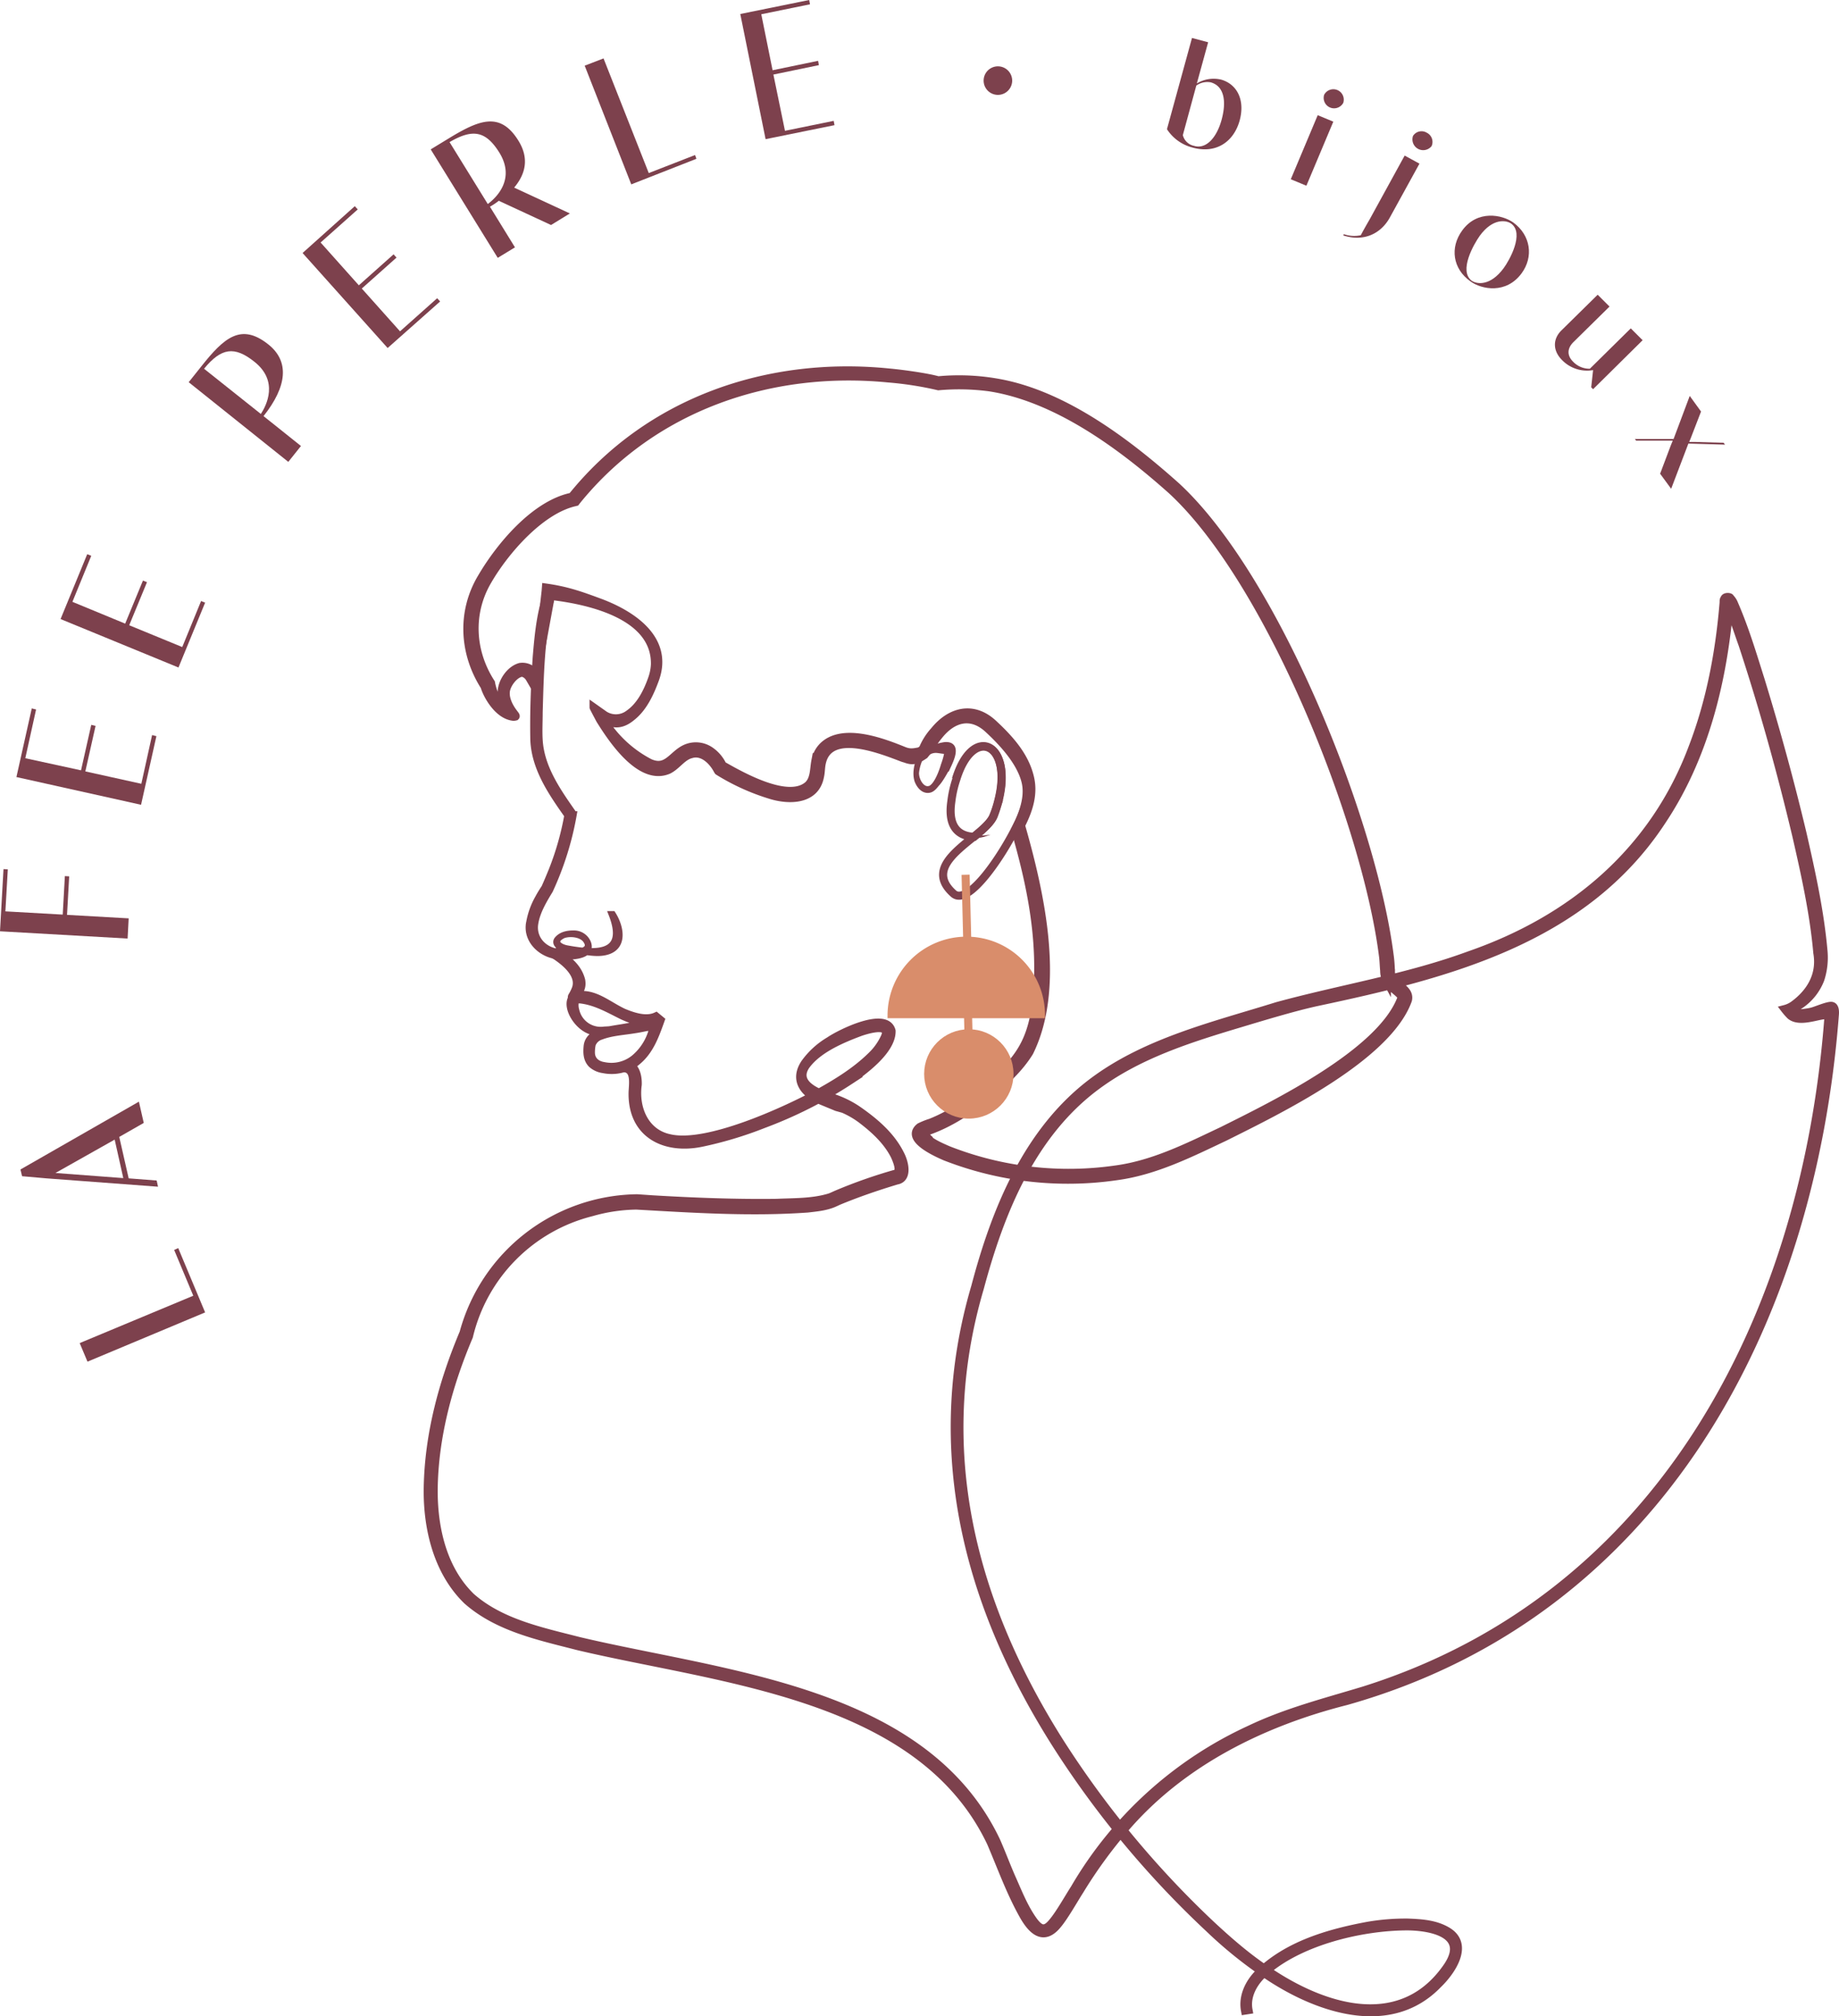 <svg id="Calque_1" data-name="Calque 1" xmlns="http://www.w3.org/2000/svg" viewBox="0 0 683.15 749.11"><defs><style>.cls-1,.cls-2,.cls-4{fill:#7d414d;}.cls-1,.cls-2,.cls-3{stroke:#7d414d;}.cls-1,.cls-2,.cls-3,.cls-5,.cls-6{stroke-miterlimit:10;}.cls-1,.cls-3,.cls-5{stroke-width:3px;}.cls-2,.cls-6{stroke-width:2px;}.cls-3,.cls-5{fill:none;}.cls-5,.cls-6{stroke:#d98d6b;}.cls-6{fill:#d98d6b;}</style></defs><g id="Fée"><g id="Lower_body" data-name="Lower body"><g id="Body"><path class="cls-1" d="M310.8,411.3l-5.8-2.4c-5.8-2.4-10.4-7.3-6-13.9a29.92,29.92,0,0,1,9.1-8.3c3.9-2.7,21.1-11.3,23.1-3.7.2,7.1-10.2,14.8-15.6,18.5a161.11,161.11,0,0,1-32.1,16.2,141.57,141.57,0,0,1-23,6.9c-13.8,2.8-25.8-3.4-25.5-18.7.1-3,1.1-8.5-2.9-9h0a1.23,1.23,0,0,1,1.8-1.2c2.5,1.1,3.1,4.7,3,7.3-1.2,8.7,2.6,18,11.9,19.9,13.9,3.2,42.9-10.1,55.6-17,6.8-3.8,13.6-8,19.2-13.5a22.6,22.6,0,0,0,5-6.9c2.7-5.7-6.2-3-8.9-2.1-7,2.6-16,6.4-20.4,12.6-4.2,6.4,3.7,9.9,9.5,11.7a36.48,36.48,0,0,1,10.8,5.4c5.9,4.2,11.5,9.1,14.8,15.7,1.8,3.4,2.9,9.1-1.3,9.8-7.3,2.2-14.6,4.7-21.6,7.6l-1.3.6c-3.2,1.5-6.8,1.8-10.2,2.2-21.2,1.5-42.5.1-63.6-1.1a63.1,63.1,0,0,0-16.7,2.5,62.36,62.36,0,0,0-45.5,46.1c-7.6,17.9-12.9,37.4-13.1,56.9-.1,14.4,3.4,29.7,13.9,39.9,11,9.7,26.1,12.8,40.1,16.4,53.6,12.7,128.3,18.1,155,74.3,1.9,4.3,3.8,9.4,5.7,13.7,2.5,5.6,4.7,11.3,8.3,16.2,2.4,3.1,4.2,3.7,7.1,0,2.5-3,5.8-8.9,8-12.3a145.79,145.79,0,0,1,65.2-59.1c13.4-6.4,27.9-10.1,42.1-14.4,111.2-34.9,164.3-139.6,172.7-249.8.5-3.5-9.7,2.7-14.1-1a24.58,24.58,0,0,1-2.1-2.4,10,10,0,0,0,3.1-1.4c3.8-2.7,10.8-9.1,9-19.5-1.3-14.7-4.5-29.1-7.8-43.5-5.7-24-12.3-47.7-20-71.1-1.9-5.2-3.4-10.6-6.1-15.3-.3.1,1.1.3,1.3-.3.1-.2,0-.1,0,0v.4c-2.3,28.3-9.2,57-25.2,80.9-29,44.2-79.6,56.9-128.1,67.2-8.3,1.8-20.2,5.4-28.5,7.9-18.7,5.6-37.8,11.6-53.6,23.4-24,17.9-35.6,46.9-43.1,74.9-17.7,60-3.1,116.8,29.6,168.6a356.72,356.72,0,0,0,56.3,68c7.2,6.7,14.6,13.1,23,18.4,20.8,13.5,48.4,21.1,64.8-2.9,8-11.9-5.5-14.8-14.8-14.9-17.5,0-41.6,5.8-54.4,18.3-3.3,3.4-5.6,8-4.7,12.8l-1.3.2c-1-5.2,1.5-10.3,5.1-13.9,10.8-10.5,26-14.9,40.5-17.6a82.46,82.46,0,0,1,14.9-1.2c5,.2,10.2.5,14.7,3.2,8.3,5,1.5,14.9-3.5,19.7-17.4,18.1-43.6,9.5-62-2.4A159.62,159.62,0,0,1,449,716.3,353.88,353.88,0,0,1,392.3,648c-33.1-52.2-47.8-109.5-30-170,7.5-28.4,19.4-57.9,43.7-76.1,19.9-14.9,45-20.8,68.4-28.1,23.8-6.5,48.3-10.4,71.4-18.9,38.4-13.3,68.6-38.7,83-77.3,6.6-17.2,10-35.5,11.5-53.8v-.5a1.48,1.48,0,0,1,.3-.9c.3-.9,2.2-.6,2.1-.3a6.51,6.51,0,0,1,1.5,2.3c4,9.2,6.8,18.6,9.8,28.1,5.8,18.9,11,37.9,15.6,57.2,3.3,14.5,6.5,29,7.8,43.8a26.11,26.11,0,0,1-1.2,10.4,20.1,20.1,0,0,1-7.8,9.6c-1.3.8-2.7,2.1-.7,2.9.8.3,4.9-.4,5.5-.6,1.5-.4,5.4-2.1,7-2.1s1.5,2.4,1.4,3.4c-8.8,114.3-65,222-181.5,254.9-30.8,7.8-60.6,22.4-81.7,46.7a175.35,175.35,0,0,0-17.3,23.7c-2,3.1-5.6,9.5-8.1,12.5-5.1,6.4-9.4,2.8-12.8-3.2-4.9-8.7-8.2-18-12.1-27.1-26.2-55.1-100.7-60.5-153.4-73-14.3-3.7-29.8-6.9-41.2-17-11-10.7-14.8-26.8-14.6-41.6.3-20,5.6-39.5,13.3-57.8a67.7,67.7,0,0,1,64.5-50l5.8.4c15.3.9,30.7,1.5,46,1.3,6.5-.3,13.3-.1,19.6-2,.7-.2,1.9-.8,2.6-1.1a188.18,188.18,0,0,1,22.2-7.8c2-.8.2-4.9-.5-6.5-2.8-5.6-7.5-9.9-12.5-13.7a33.27,33.27,0,0,0-6.6-3.8l-2.5-.7Z"/></g></g><g id="Forehead"><path class="cls-2" d="M199.8,333.5c.8-1.5,1.7-2.9,2.3-3.8,1-2.2,1.9-4.4,2.8-6.6a105.13,105.13,0,0,0,5.8-20.6l.2.9c-6-8.5-12.4-17.6-12.9-28.4-.2-10.4.2-20.6.9-31,.6-7,1.2-13.8,3.1-20.6l2.4.8-.9,2.6.9-2.6c-3.2,13.1-3.4,27-3.8,40.5,0,3.5-.2,6.9,0,10.2.6,10.4,6.9,19.2,12.7,27.5a113.7,113.7,0,0,1-8.9,28.5c-2.2,3.6-4.7,7.8-5.4,12-.9,4.8,2,8.8,6.4,10.2l1.9.6h-.1c2.9.2,14.2.8,10.2-4.5-1.8-2.2-5.9-2.4-8.1-1.6-4.1,2-1.7,4,1.2,4.6,10.9,2,22.6,2.7,16.5-12.7h.7c2.9,4.5,4.5,11.7-1.5,14-2.7,1-5.5.7-8,.4a54.81,54.81,0,0,1-9.7-1.7c-1.1-.4-2.6-1.7-1.7-3.1,1.6-2.1,4.4-2.5,6.8-2.4a5.74,5.74,0,0,1,5,3.7c1.9,5.8-8.3,5.2-11.7,5.1h-.1l-2.1-.6c-5.3-1.6-9.5-6.6-8.2-12.4h0a28.65,28.65,0,0,1,3.3-9Z"/></g><g id="Lips"><path class="cls-1" d="M207.5,354.4c3.8,2.4,7.2,5.2,8.4,9.8.4,2.4-.3,3.5-1.5,5.5-.1.2.1.1.1.1,6.4-1,11.3,3.7,17.1,6.4,3.6,1.5,8.4,3.1,12.1,1.4l1.7,1.4c-2,5.6-4,11.3-8.7,15.2a15.13,15.13,0,0,1-12.6,3,8,8,0,0,1-4.2-1.9c-1.8-1.8-1.8-4.3-1.6-6.5.4-4.3,5.1-5.5,8.6-6.1,5.7-1,11.4-1.6,16.6-3.9l.4-.2.6.3c.8.4.1,1.5-.6,2-.4.3-.4.4-.9.5-6.2.2-12.3,1.6-18.6,1.8a17.19,17.19,0,0,1-5-.4c-4.8-1.7-8.6-8.1-7.1-11.5l1.6-.3a6.6,6.6,0,0,0-.2,4.4,9.66,9.66,0,0,0,10.8,7.5c6-.3,14.2-1.2,18.6-3.8-.6.5.2,2,.2,2-2.9.3-4.8.9-7.6,1.3-4.2.7-8.6.9-12.5,2.4a5.18,5.18,0,0,0-3.4,3.2,14.53,14.53,0,0,0-.3,3c0,3,2.1,4.7,4.9,5.1a13.65,13.65,0,0,0,11.5-2.9,20.82,20.82,0,0,0,7.2-13.8l-.1-.1c-4.8.8-7.3,0-11.6-1.9-4.9-2.4-9.6-5.2-15.1-6a9.39,9.39,0,0,0-2.9,0,.62.62,0,0,1-.7-.2.92.92,0,0,1-.2-1,18.29,18.29,0,0,0,1.4-2.8c1.9-5.1-3.5-9.7-7.4-12.3l.6-1h0l.4.3Z"/></g><g id="Hair_ear" data-name="Hair ear"><path id="Ear_lobe" data-name="Ear lobe" class="cls-3" d="M343,280.1c4.2-9.5,14-20.4,25-10.4,14.7,13.3,15,22.8,12.5,30.7a43.86,43.86,0,0,1-2.6,6.1c-5.8,11.9-18.3,30.3-23.7,25.5-9.2-8.2,0-15,7.6-21.2,3.4-2.7,6.4-5.3,7.3-7.9a37.08,37.08,0,0,0,1.8-5.7c5.4-21.3-9.6-28.2-15.8-7.7"/><path class="cls-4" d="M368,310.1c-.8.3-1.5.5-2.4.8a22.54,22.54,0,0,1-3.6.6l.4-1.1a26.67,26.67,0,0,0,5.6-.3Z"/><path id="Ear_hole" data-name="Ear hole" class="cls-3" d="M371,297.3a52.71,52.71,0,0,1-1.8,5.7c-1,2.5-4,5.1-7.3,7.9-4.9-.2-10-2.7-8.5-13.1a40.64,40.64,0,0,1,1.8-8.1c6.2-20.5,21.1-13.6,15.8,7.6Z"/><g id="Ear_loop" data-name="Ear loop"><path class="cls-2" d="M348.5,290.7c-1.2,1.3-2.1,3-4,2.9s-3.2-2-3.8-3.6c-1.1-3.6.5-7.2,1.4-10.7l.7-.3c2.9-.6,5.2-1.9,8.3-2.3,5.2-.3,2.2,5.7,1,8.3-.1-.1-2.1,3.9-3.6,5.7Zm3.1-11.6c-2.7.1-4.3-1.3-7.4.8l-2,1.2a16.6,16.6,0,0,0-1.8,6c-.1,2.9,2.3,7.1,5.4,5.7,2.8-1.6,4.7-8.5,4.7-8.5s1.5-4,1.2-5.2Z"/></g><g id="Hair"><path class="cls-1" d="M523,371.6c-7.7,21.3-48.2,40.9-68,50.8-12.9,6.1-26,12.7-40.3,14.6a125.28,125.28,0,0,1-63.6-7.3c-3.2-1.4-15-6.6-9.4-11a27.81,27.81,0,0,1,4-1.6c7.3-2.9,13.9-7.4,20-12.4,13.2-10.9,17.9-17.8,19.6-35.1,1.7-21.3-2.3-40.9-8.2-61.3,2.8-5.5,5.4-12.2,3.8-18.2-1.9-7.3-8.4-14.3-13.8-19.3-6.4-5.9-13.2-4-18.3,2.4-2,2.4-2.9,4.3-5.4,7.3-2.7,1.8-4.1,2.5-7,1.4l-1-.3c-7.9-3-27.3-10.9-30.1,1.8-.4,1.7-.3,3.4-.7,5.1-1.7,9-11.6,9-18.5,6.8a81.45,81.45,0,0,1-19-8.6l-.3-.2-.2-.3c-1.8-3.5-5.6-7.3-9.8-6-3.4.8-5.4,4.4-8.6,5.9-10.3,4.3-20.7-11.3-25.3-18.7,0,0-2.4-4.5-2.4-4.6l4.1,2.9a8,8,0,0,0,9.1-.5c4.3-3,6.9-8.3,8.6-13.2a18.43,18.43,0,0,0,1-5.2c.3-18-23.8-23.6-37.9-25.3h-.8l-5.5,29.9-.6,3.6-1.8-3.1c-.6-1-1.9-2.1-3.2-1.9-2.6.6-5.3,4.2-5.6,6.9-.3,2.9,1.3,5.9,3,8.1.1.2.9,1,.6,1.2a2.81,2.81,0,0,1-.8.1c-5.7-.6-9.8-8.1-10.7-11.3-7.9-12.4-8.7-27.7-1.1-40.4,6.9-11.8,19.8-27.1,33.3-30l.3-.1c28.8-35.7,73.1-50.6,117.7-46.1,5.5.5,14.5,1.8,18.3,2.9a82,82,0,0,1,24.2,1.3c23.7,4.9,46.4,22.1,64.3,38.1,36.9,34.1,72.8,124.3,79.2,174.1.3,2,.4,4,.5,6a6.84,6.84,0,0,0,.6,2.9c1.5,2.4,6.7,4,5.7,7.9Zm-2.4-.8a1.11,1.11,0,0,0-.3-1c-1.6-1.8-3.8-2.9-5.1-5.2a8.19,8.19,0,0,1-1-4c-.2-2-.2-3.9-.5-5.9-6.3-49.2-41.9-138.8-78.4-172.5-18.7-16.7-42.7-34.4-67.7-38.3a86.27,86.27,0,0,0-19-.4,126.44,126.44,0,0,0-18.6-2.9c-43.8-4.3-87.5,10.5-115.8,45.5l-.3.4-.4.1c-12.7,2.9-25.8,17.9-32.3,29.1-7.1,12-6.3,26.4,1.2,38,.8,4.3,3.5,10.6,7.9,12.3.4.1-4.2-6-3.9-9.4.3-3.6,3.2-7.8,6.8-8.8a5.69,5.69,0,0,1,5.7,2.6l.2.8,3.6-31.6.1-1.3c7.8,1.1,12.8,2.9,20.1,5.6,12,4.5,25.7,13.6,20.5,28.3-1.9,5.2-4.4,10.7-8.7,14.1-3.1,2.6-6.1,3.3-9.7,1.3l-.9-.2a44.18,44.18,0,0,0,17.2,16c7.1,3.2,8.7-4.2,14.8-5.8a9.4,9.4,0,0,1,7.8,1.4,13.48,13.48,0,0,1,4.5,5.3l.3.2c7.2,4.1,24.2,13.6,31.5,7.2,2.4-2.3,2.1-5.9,2.7-9a10.21,10.21,0,0,1,2.5-5.1c7.5-8.1,24-1.2,30.5,1.4,2.1.8,3.4.6,5.8.1l1.1-.8a23,23,0,0,1,4.3-6.8c6-7.4,14.5-9.5,21.9-2.6,5.8,5.4,11.5,11.6,13.5,19.5,1.7,6.4-.3,12.5-3.2,18.2l.1.5c7.1,24.9,14.9,59.7,3,83.8-3.9,6.3-9.3,11.1-14.9,15.8-7,5.6-14.7,10.8-23.3,13.7-.7.2-1.3.6-1.2.7-.1,0,.1.6.6,1.1,2.2,2.3,5.7,3.8,8.7,5.1a122.31,122.31,0,0,0,62.2,7.2c14.1-1.9,26.9-8.4,39.6-14.4,19.2-9.6,59-28.9,66.5-49.3Z"/></g></g><g id="BO"><line id="Crochet_1" data-name="Crochet 1" class="cls-5" x1="358.7" y1="325" x2="359.3" y2="349"/><line id="Crochet_2" data-name="Crochet 2" class="cls-5" x1="359.3" y1="364.9" x2="359.8" y2="385.1"/><circle id="BO_pièce_2" data-name="BO pièce 2" class="cls-6" cx="359.9" cy="399" r="15.6"/><path id="BO_pièce_1" data-name="BO pièce 1" class="cls-6" d="M359,349a28.34,28.34,0,0,0-28.3,28.3h56.5A28.13,28.13,0,0,0,359,349Z"/></g></g><g id="Calque_4" data-name="Calque 4"><path class="cls-4" d="M66.2,463.7l10,23.9L32.5,505.9,29.6,499l42.2-17.6-7.1-17Z"/><path class="cls-4" d="M47.8,437.8l10.4.8.5,2.3-41.4-3.1L8.2,437l-.6-2.5,44-25.2,1.8,7.9-9.1,5.2,3.5,15.4Zm-27.2-2,25.2,1.9-3.2-14.3Z"/><path class="cls-4" d="M23.3,339.8l.8-14.3,1.6.1-.8,14.3,22.9,1.3-.4,7.5L0,346l1.3-23.1,1.6.1L2,338.6l21.3,1.2Z"/><path class="cls-4" d="M30.1,286.2l3.8-16.9,1.6.4-3.8,16.9,20.8,4.6,4-18.1,1.6.4L52.4,299,6.1,288.7l5.7-25.5,1.6.4-4,18.1,20.7,4.5Z"/><path class="cls-4" d="M46.5,231.7l6.6-16,1.5.6-6.6,16,19.7,8.1,7-17.1,1.5.6L66.3,248,22.5,230l9.9-24.1,1.5.6-7,17.1,19.6,8.1Z"/><path class="cls-4" d="M99.6,127.9c8,6.3,7.1,15.6-1.7,26.7l13.9,11.1-4.7,5.9L70.1,142l4.7-5.9c8.4-10.6,14.7-16.2,24.8-8.2Zm-5.1,6.5c-7.4-5.9-12.3-5.2-18.7,2.6l21.1,16.8c2.1-3.2,6.7-12.2-2.4-19.4Z"/><path class="cls-4" d="M133.3,106l12.9-11.5,1.1,1.2-12.9,11.5,14.2,15.9,13.8-12.3,1.1,1.2L144,129.3,112.4,94l19.4-17.4,1.1,1.2L119.1,90.1Z"/><path class="cls-4" d="M211.7,79.3l-7,4.3-19.4-9a26.69,26.69,0,0,1-3.3,2.2l9.3,15.1-6.4,3.9L160,55.5l6.4-3.9c11.6-7.1,19.4-10.3,26.2.7,3.7,6,3.1,11.8-1.6,17.4l20.7,9.6ZM185.5,56.7c-5-8-9.8-9-18.5-3.9l14.2,23C184.3,73.5,191.6,66.6,185.5,56.7Z"/><path class="cls-4" d="M258.7,59l-24.2,9.5L217.2,24.4l7-2.7L241,64.3l17.2-6.7.5,1.4Z"/><path class="cls-4" d="M287,26.1l16.9-3.5.3,1.6-16.9,3.5,4.3,20.9,18.1-3.7.3,1.6-25.6,5.2L275,5.2,300.6,0l.3,1.6L282.8,5.3,287,26.1Z"/><path class="cls-4" d="M365.4,29.8a5.3,5.3,0,0,1,10.6.3,5.3,5.3,0,0,1-10.6-.3Z"/><path class="cls-4" d="M460.5,44.8c-2.2,7.9-8.8,12.5-17.6,10a16,16,0,0,1-9.4-6.8l9.3-33.9,6,1.6L444.6,31a12.08,12.08,0,0,1,9.1-1.4c5.8,1.7,8.9,7.5,6.8,15.2Zm-6.7-.3c1.9-7,.9-12.5-4-13.9a7,7,0,0,0-5.4,1.2l-5,18.4a5.39,5.39,0,0,0,4.2,4c4.3,1.3,8.3-2.8,10.2-9.7Z"/><path class="cls-4" d="M489.5,42.8l5.8,2.4L485.3,69l-5.8-2.4Zm2.4-7.6a3.87,3.87,0,0,1,7.1,3,3.87,3.87,0,0,1-7.1-3Z"/><path class="cls-4" d="M499.2,87a11.6,11.6,0,0,0,6.3.4c1-1.9,2.2-4,3.3-5.9l13-23.7,5.5,3-11,20c-3.3,6-9.6,9.1-17.2,6.7C498.9,87.6,499.2,87,499.2,87Zm25.7-36.5a3.76,3.76,0,0,1,5.1-1.2,3.81,3.81,0,0,1,1.8,5,4,4,0,0,1-6.9-3.8Z"/><path class="cls-4" d="M543.2,85.6c5.6-7.7,14.8-5.9,19-2.9,6.4,4.7,7.6,12.7,3,18.9-5.7,7.7-14.8,6-19,2.9-6.5-4.6-7.7-12.5-3-18.9Zm15.4,14c2.2-3,7.7-12.9,2.8-16.5-1.8-1.3-6.8-2.2-11.7,4.5-2.2,3.1-7.9,13-3,16.7C548.6,105.6,553.6,106.4,558.6,99.6Z"/><path class="cls-4" d="M610.2,126.4l-18.4,18.2-.7-.7.7-6.4a12.92,12.92,0,0,1-11.7-3.9c-3.2-3.3-3.4-7.6,0-10.9l13.4-13.2,4.4,4.4L584.6,127c-2.4,2.3-2.6,5-.3,7.3a8.42,8.42,0,0,0,6.3,2.7l15.2-15,4.4,4.4Z"/><path class="cls-4" d="M621.7,163.1l6-16,4.2,5.8L628,163l-.5,1.2h2.4l10.4.3.5.7-13.6-.4-6.4,16.8-4.1-5.6,4-10.6.7-1.7H607.8l-.5-.6Z"/></g></svg>